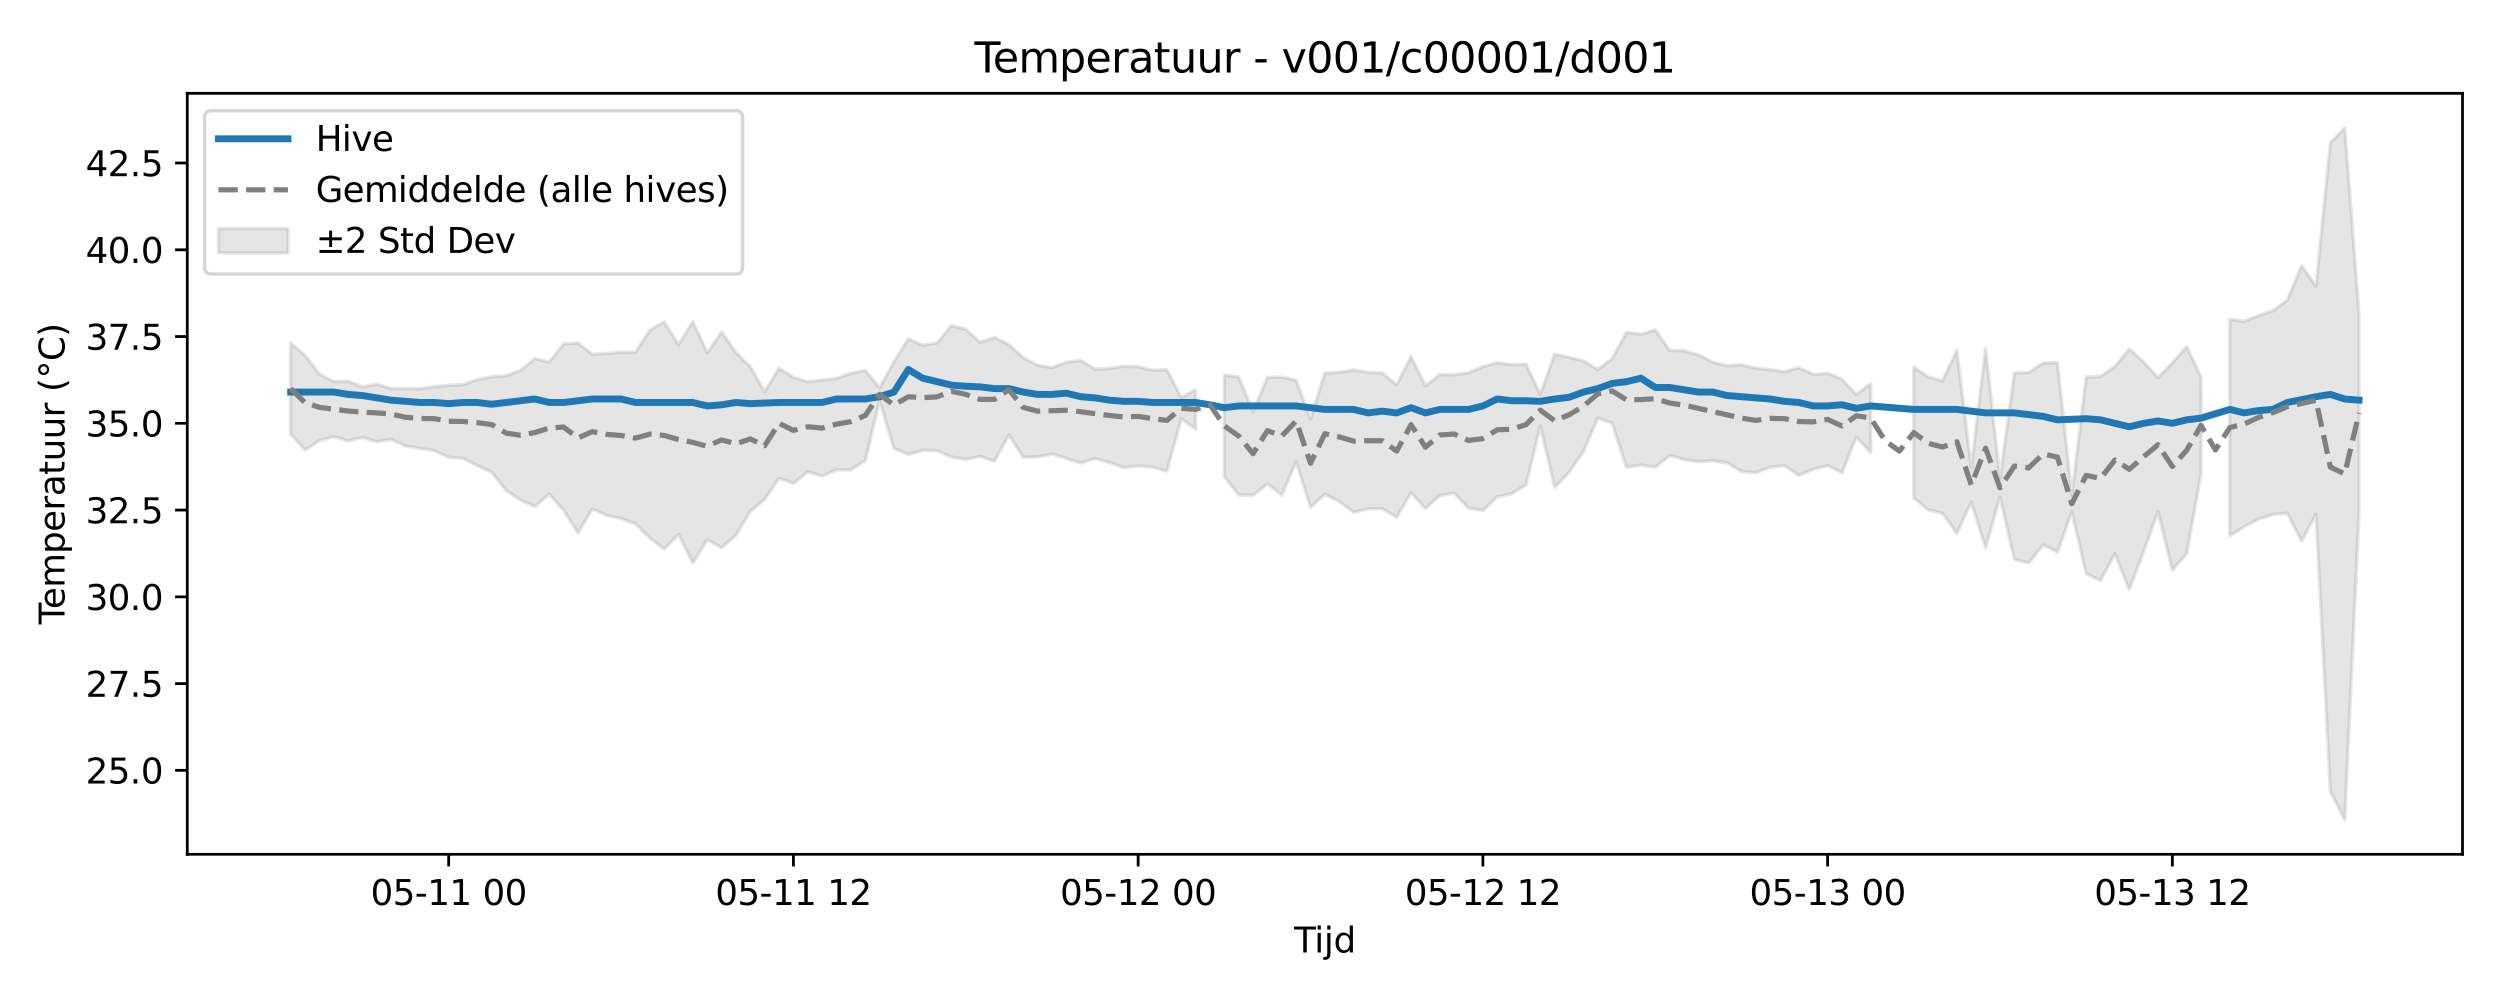 <?xml version="1.0" encoding="utf-8" standalone="no"?>
<!DOCTYPE svg PUBLIC "-//W3C//DTD SVG 1.1//EN"
  "http://www.w3.org/Graphics/SVG/1.1/DTD/svg11.dtd">
<svg xmlns:xlink="http://www.w3.org/1999/xlink" width="720pt" height="288pt" viewBox="0 0 720 288" xmlns="http://www.w3.org/2000/svg" version="1.1">
 <defs>
  <style type="text/css">*{stroke-linejoin: round; stroke-linecap: butt}</style>
 </defs>
 <g id="figure_1">
  <g id="patch_1">
   <path d="M 0 288 
L 720 288 
L 720 0 
L 0 0 
z
" style="fill: #ffffff"/>
  </g>
  <g id="axes_1">
   <g id="patch_2">
    <path d="M 53.93 246.04 
L 709.2 246.04 
L 709.2 26.88 
L 53.93 26.88 
z
" style="fill: #ffffff"/>
   </g>
   <g id="FillBetweenPolyCollection_1">
    <path d="M 83.715 98.809 
L 83.715 125.025 
L 87.852 129.632 
L 91.989 126.906 
L 96.125 125.765 
L 100.262 126.986 
L 104.399 125.991 
L 108.536 127.196 
L 112.673 126.561 
L 116.809 128.48 
L 120.946 129.116 
L 125.083 129.764 
L 129.22 131.682 
L 133.357 132.005 
L 137.493 134.103 
L 141.63 136.056 
L 145.767 141.268 
L 149.904 144.06 
L 154.041 145.858 
L 158.178 142.286 
L 162.314 146.929 
L 166.451 153.478 
L 170.588 146.587 
L 174.725 148.439 
L 178.862 149.377 
L 182.998 150.85 
L 187.135 154.958 
L 191.272 158.115 
L 195.409 153.867 
L 199.546 162.162 
L 203.682 155.469 
L 207.819 157.744 
L 211.956 154.112 
L 216.093 147.216 
L 220.23 143.86 
L 224.366 137.778 
L 228.503 139.25 
L 232.64 135.866 
L 236.777 137.12 
L 240.914 135.359 
L 245.05 135.309 
L 249.187 132.634 
L 253.324 115.467 
L 257.461 129.135 
L 261.598 130.901 
L 265.734 129.663 
L 269.871 129.804 
L 274.008 131.604 
L 278.145 132.347 
L 282.282 131.451 
L 286.418 132.832 
L 290.555 125.256 
L 294.692 131.657 
L 298.829 131.623 
L 302.966 130.777 
L 307.103 131.985 
L 311.239 133.41 
L 315.376 132.019 
L 319.513 133.247 
L 323.65 134.663 
L 327.787 134.235 
L 331.923 134.524 
L 336.06 135.693 
L 340.197 120.634 
L 344.334 123.568 
L 344.334 112.26 
L 344.334 112.26 
L 340.197 114.527 
L 336.06 106.465 
L 331.923 106.634 
L 327.787 105.591 
L 323.65 105.496 
L 319.513 106.079 
L 315.376 106.307 
L 311.239 103.75 
L 307.103 104.342 
L 302.966 105.884 
L 298.829 105.204 
L 294.692 103.005 
L 290.555 99.244 
L 286.418 97.166 
L 282.282 98.63 
L 278.145 94.819 
L 274.008 93.785 
L 269.871 98.777 
L 265.734 99.418 
L 261.598 97.597 
L 257.461 104.194 
L 253.324 111.698 
L 249.187 106.692 
L 245.05 107.515 
L 240.914 108.965 
L 236.777 109.452 
L 232.64 109.956 
L 228.503 108.655 
L 224.366 106.045 
L 220.23 112.846 
L 216.093 105.603 
L 211.956 101.539 
L 207.819 95.631 
L 203.682 101.598 
L 199.546 92.656 
L 195.409 99.285 
L 191.272 92.705 
L 187.135 95.113 
L 182.998 101.502 
L 178.862 101.443 
L 174.725 101.781 
L 170.588 102.034 
L 166.451 98.785 
L 162.314 99.06 
L 158.178 104.269 
L 154.041 103.296 
L 149.904 106.677 
L 145.767 108.219 
L 141.63 108.5 
L 137.493 109.321 
L 133.357 110.753 
L 129.22 110.942 
L 125.083 111.394 
L 120.946 111.909 
L 116.809 111.878 
L 112.673 111.932 
L 108.536 110.631 
L 104.399 111.435 
L 100.262 109.775 
L 96.125 109.929 
L 91.989 107.723 
L 87.852 102.331 
L 83.715 98.809 
z
" clip-path="url(#p7435acb83b)" style="fill: #808080; fill-opacity: 0.2; stroke: #808080; stroke-opacity: 0.2"/>
    <path d="M 352.607 108.051 
L 352.607 137.271 
L 356.744 142.578 
L 360.881 142.672 
L 365.018 139.355 
L 369.155 142.578 
L 373.291 132.958 
L 377.428 146.127 
L 381.565 142.337 
L 385.702 144.439 
L 389.839 147.524 
L 393.975 146.563 
L 398.112 146.492 
L 402.249 148.977 
L 406.386 141.882 
L 410.523 146.456 
L 414.659 142.7 
L 418.796 142.037 
L 422.933 146.338 
L 427.07 147.004 
L 431.207 143.104 
L 435.343 142.218 
L 439.48 139.701 
L 443.617 122.672 
L 447.754 140.388 
L 451.891 136 
L 456.027 130.059 
L 460.164 120.413 
L 464.301 121.87 
L 468.438 134.64 
L 472.575 133.909 
L 476.712 134.597 
L 480.848 131.225 
L 484.985 132.333 
L 489.122 132.978 
L 493.259 132.719 
L 497.396 133.29 
L 501.532 135.777 
L 505.669 136.122 
L 509.806 134.561 
L 513.943 134.115 
L 518.08 136.939 
L 522.216 135.177 
L 526.353 134.068 
L 530.49 136.154 
L 534.627 125.871 
L 538.764 130.307 
L 538.764 110.518 
L 538.764 110.518 
L 534.627 113.621 
L 530.49 109.224 
L 526.353 107.507 
L 522.216 107.814 
L 518.08 105.885 
L 513.943 107.043 
L 509.806 106.43 
L 505.669 106.036 
L 501.532 105.048 
L 497.396 105.37 
L 493.259 104.274 
L 489.122 102.183 
L 484.985 100.996 
L 480.848 100.938 
L 476.712 95.012 
L 472.575 96.255 
L 468.438 95.69 
L 464.301 103.296 
L 460.164 106.42 
L 456.027 103.936 
L 451.891 102.909 
L 447.754 101.992 
L 443.617 113.6 
L 439.48 104.872 
L 435.343 105.021 
L 431.207 104.467 
L 427.07 105.593 
L 422.933 107.369 
L 418.796 107.95 
L 414.659 107.87 
L 410.523 111.138 
L 406.386 102.719 
L 402.249 110.839 
L 398.112 107.41 
L 393.975 107.255 
L 389.839 106.545 
L 385.702 107.214 
L 381.565 107.483 
L 377.428 120.684 
L 373.291 109.532 
L 369.155 108.575 
L 365.018 108.716 
L 360.881 118.643 
L 356.744 108.575 
L 352.607 108.051 
z
" clip-path="url(#p7435acb83b)" style="fill: #808080; fill-opacity: 0.2; stroke: #808080; stroke-opacity: 0.2"/>
    <path d="M 551.174 105.73 
L 551.174 143.424 
L 555.311 146.841 
L 559.448 147.82 
L 563.584 153.628 
L 567.721 144.6 
L 571.858 157.816 
L 575.995 143.077 
L 580.132 161.083 
L 584.268 162.153 
L 588.405 156.915 
L 592.542 158.938 
L 596.679 147.423 
L 600.816 165.229 
L 604.952 167.152 
L 609.089 159.443 
L 613.226 169.786 
L 617.363 158.86 
L 621.5 147.393 
L 625.637 164.196 
L 629.773 159.459 
L 633.91 136.341 
L 633.91 108.704 
L 633.91 108.704 
L 629.773 99.857 
L 625.637 104.504 
L 621.5 108.758 
L 617.363 104.204 
L 613.226 100.524 
L 609.089 105.536 
L 604.952 108.434 
L 600.816 108.579 
L 596.679 142.711 
L 592.542 104.376 
L 588.405 104.567 
L 584.268 107.324 
L 580.132 107.395 
L 575.995 137.894 
L 571.858 100.334 
L 567.721 134.706 
L 563.584 100.857 
L 559.448 109.664 
L 555.311 108.532 
L 551.174 105.73 
z
" clip-path="url(#p7435acb83b)" style="fill: #808080; fill-opacity: 0.2; stroke: #808080; stroke-opacity: 0.2"/>
    <path d="M 642.184 91.987 
L 642.184 154.302 
L 646.321 151.689 
L 650.457 149.524 
L 654.594 148.193 
L 658.731 147.804 
L 662.868 155.814 
L 667.005 148.137 
L 671.141 227.924 
L 675.278 236.078 
L 679.415 147.262 
L 679.415 90.565 
L 679.415 90.565 
L 675.278 36.842 
L 671.141 41.109 
L 667.005 82.427 
L 662.868 76.515 
L 658.731 86.425 
L 654.594 89.5 
L 650.457 90.901 
L 646.321 92.535 
L 642.184 91.987 
z
" clip-path="url(#p7435acb83b)" style="fill: #808080; fill-opacity: 0.2; stroke: #808080; stroke-opacity: 0.2"/>
   </g>
   <g id="matplotlib.axis_1">
    <g id="xtick_1">
     <g id="line2d_1">
      <defs>
       <path id="m769d0f70d3" d="M 0 0 
L 0 3.5 
" style="stroke: #000000; stroke-width: 0.8"/>
      </defs>
      <g>
       <use xlink:href="#m769d0f70d3" x="129.22" y="246.04" style="stroke: #000000; stroke-width: 0.8"/>
      </g>
     </g>
     <g id="text_1">
      <!-- 05-11 00 -->
      <g transform="translate(106.739 260.638) scale(0.1 -0.1)">
       <defs>
        <path id="DejaVuSans-30" d="M 2034 4250 
Q 1547 4250 1301 3770 
Q 1056 3291 1056 2328 
Q 1056 1369 1301 889 
Q 1547 409 2034 409 
Q 2525 409 2770 889 
Q 3016 1369 3016 2328 
Q 3016 3291 2770 3770 
Q 2525 4250 2034 4250 
z
M 2034 4750 
Q 2819 4750 3233 4129 
Q 3647 3509 3647 2328 
Q 3647 1150 3233 529 
Q 2819 -91 2034 -91 
Q 1250 -91 836 529 
Q 422 1150 422 2328 
Q 422 3509 836 4129 
Q 1250 4750 2034 4750 
z
" transform="scale(0.016)"/>
        <path id="DejaVuSans-35" d="M 691 4666 
L 3169 4666 
L 3169 4134 
L 1269 4134 
L 1269 2991 
Q 1406 3038 1543 3061 
Q 1681 3084 1819 3084 
Q 2600 3084 3056 2656 
Q 3513 2228 3513 1497 
Q 3513 744 3044 326 
Q 2575 -91 1722 -91 
Q 1428 -91 1123 -41 
Q 819 9 494 109 
L 494 744 
Q 775 591 1075 516 
Q 1375 441 1709 441 
Q 2250 441 2565 725 
Q 2881 1009 2881 1497 
Q 2881 1984 2565 2268 
Q 2250 2553 1709 2553 
Q 1456 2553 1204 2497 
Q 953 2441 691 2322 
L 691 4666 
z
" transform="scale(0.016)"/>
        <path id="DejaVuSans-2d" d="M 313 2009 
L 1997 2009 
L 1997 1497 
L 313 1497 
L 313 2009 
z
" transform="scale(0.016)"/>
        <path id="DejaVuSans-31" d="M 794 531 
L 1825 531 
L 1825 4091 
L 703 3866 
L 703 4441 
L 1819 4666 
L 2450 4666 
L 2450 531 
L 3481 531 
L 3481 0 
L 794 0 
L 794 531 
z
" transform="scale(0.016)"/>
        <path id="DejaVuSans-20" transform="scale(0.016)"/>
       </defs>
       <use xlink:href="#DejaVuSans-30"/>
       <use xlink:href="#DejaVuSans-35" transform="translate(63.623 0)"/>
       <use xlink:href="#DejaVuSans-2d" transform="translate(127.246 0)"/>
       <use xlink:href="#DejaVuSans-31" transform="translate(163.33 0)"/>
       <use xlink:href="#DejaVuSans-31" transform="translate(226.953 0)"/>
       <use xlink:href="#DejaVuSans-20" transform="translate(290.576 0)"/>
       <use xlink:href="#DejaVuSans-30" transform="translate(322.363 0)"/>
       <use xlink:href="#DejaVuSans-30" transform="translate(385.986 0)"/>
      </g>
     </g>
    </g>
    <g id="xtick_2">
     <g id="line2d_2">
      <g>
       <use xlink:href="#m769d0f70d3" x="228.503" y="246.04" style="stroke: #000000; stroke-width: 0.8"/>
      </g>
     </g>
     <g id="text_2">
      <!-- 05-11 12 -->
      <g transform="translate(206.023 260.638) scale(0.1 -0.1)">
       <defs>
        <path id="DejaVuSans-32" d="M 1228 531 
L 3431 531 
L 3431 0 
L 469 0 
L 469 531 
Q 828 903 1448 1529 
Q 2069 2156 2228 2338 
Q 2531 2678 2651 2914 
Q 2772 3150 2772 3378 
Q 2772 3750 2511 3984 
Q 2250 4219 1831 4219 
Q 1534 4219 1204 4116 
Q 875 4013 500 3803 
L 500 4441 
Q 881 4594 1212 4672 
Q 1544 4750 1819 4750 
Q 2544 4750 2975 4387 
Q 3406 4025 3406 3419 
Q 3406 3131 3298 2873 
Q 3191 2616 2906 2266 
Q 2828 2175 2409 1742 
Q 1991 1309 1228 531 
z
" transform="scale(0.016)"/>
       </defs>
       <use xlink:href="#DejaVuSans-30"/>
       <use xlink:href="#DejaVuSans-35" transform="translate(63.623 0)"/>
       <use xlink:href="#DejaVuSans-2d" transform="translate(127.246 0)"/>
       <use xlink:href="#DejaVuSans-31" transform="translate(163.33 0)"/>
       <use xlink:href="#DejaVuSans-31" transform="translate(226.953 0)"/>
       <use xlink:href="#DejaVuSans-20" transform="translate(290.576 0)"/>
       <use xlink:href="#DejaVuSans-31" transform="translate(322.363 0)"/>
       <use xlink:href="#DejaVuSans-32" transform="translate(385.986 0)"/>
      </g>
     </g>
    </g>
    <g id="xtick_3">
     <g id="line2d_3">
      <g>
       <use xlink:href="#m769d0f70d3" x="327.787" y="246.04" style="stroke: #000000; stroke-width: 0.8"/>
      </g>
     </g>
     <g id="text_3">
      <!-- 05-12 00 -->
      <g transform="translate(305.306 260.638) scale(0.1 -0.1)">
       <use xlink:href="#DejaVuSans-30"/>
       <use xlink:href="#DejaVuSans-35" transform="translate(63.623 0)"/>
       <use xlink:href="#DejaVuSans-2d" transform="translate(127.246 0)"/>
       <use xlink:href="#DejaVuSans-31" transform="translate(163.33 0)"/>
       <use xlink:href="#DejaVuSans-32" transform="translate(226.953 0)"/>
       <use xlink:href="#DejaVuSans-20" transform="translate(290.576 0)"/>
       <use xlink:href="#DejaVuSans-30" transform="translate(322.363 0)"/>
       <use xlink:href="#DejaVuSans-30" transform="translate(385.986 0)"/>
      </g>
     </g>
    </g>
    <g id="xtick_4">
     <g id="line2d_4">
      <g>
       <use xlink:href="#m769d0f70d3" x="427.07" y="246.04" style="stroke: #000000; stroke-width: 0.8"/>
      </g>
     </g>
     <g id="text_4">
      <!-- 05-12 12 -->
      <g transform="translate(404.589 260.638) scale(0.1 -0.1)">
       <use xlink:href="#DejaVuSans-30"/>
       <use xlink:href="#DejaVuSans-35" transform="translate(63.623 0)"/>
       <use xlink:href="#DejaVuSans-2d" transform="translate(127.246 0)"/>
       <use xlink:href="#DejaVuSans-31" transform="translate(163.33 0)"/>
       <use xlink:href="#DejaVuSans-32" transform="translate(226.953 0)"/>
       <use xlink:href="#DejaVuSans-20" transform="translate(290.576 0)"/>
       <use xlink:href="#DejaVuSans-31" transform="translate(322.363 0)"/>
       <use xlink:href="#DejaVuSans-32" transform="translate(385.986 0)"/>
      </g>
     </g>
    </g>
    <g id="xtick_5">
     <g id="line2d_5">
      <g>
       <use xlink:href="#m769d0f70d3" x="526.353" y="246.04" style="stroke: #000000; stroke-width: 0.8"/>
      </g>
     </g>
     <g id="text_5">
      <!-- 05-13 00 -->
      <g transform="translate(503.873 260.638) scale(0.1 -0.1)">
       <defs>
        <path id="DejaVuSans-33" d="M 2597 2516 
Q 3050 2419 3304 2112 
Q 3559 1806 3559 1356 
Q 3559 666 3084 287 
Q 2609 -91 1734 -91 
Q 1441 -91 1130 -33 
Q 819 25 488 141 
L 488 750 
Q 750 597 1062 519 
Q 1375 441 1716 441 
Q 2309 441 2620 675 
Q 2931 909 2931 1356 
Q 2931 1769 2642 2001 
Q 2353 2234 1838 2234 
L 1294 2234 
L 1294 2753 
L 1863 2753 
Q 2328 2753 2575 2939 
Q 2822 3125 2822 3475 
Q 2822 3834 2567 4026 
Q 2313 4219 1838 4219 
Q 1578 4219 1281 4162 
Q 984 4106 628 3988 
L 628 4550 
Q 988 4650 1302 4700 
Q 1616 4750 1894 4750 
Q 2613 4750 3031 4423 
Q 3450 4097 3450 3541 
Q 3450 3153 3228 2886 
Q 3006 2619 2597 2516 
z
" transform="scale(0.016)"/>
       </defs>
       <use xlink:href="#DejaVuSans-30"/>
       <use xlink:href="#DejaVuSans-35" transform="translate(63.623 0)"/>
       <use xlink:href="#DejaVuSans-2d" transform="translate(127.246 0)"/>
       <use xlink:href="#DejaVuSans-31" transform="translate(163.33 0)"/>
       <use xlink:href="#DejaVuSans-33" transform="translate(226.953 0)"/>
       <use xlink:href="#DejaVuSans-20" transform="translate(290.576 0)"/>
       <use xlink:href="#DejaVuSans-30" transform="translate(322.363 0)"/>
       <use xlink:href="#DejaVuSans-30" transform="translate(385.986 0)"/>
      </g>
     </g>
    </g>
    <g id="xtick_6">
     <g id="line2d_6">
      <g>
       <use xlink:href="#m769d0f70d3" x="625.637" y="246.04" style="stroke: #000000; stroke-width: 0.8"/>
      </g>
     </g>
     <g id="text_6">
      <!-- 05-13 12 -->
      <g transform="translate(603.156 260.638) scale(0.1 -0.1)">
       <use xlink:href="#DejaVuSans-30"/>
       <use xlink:href="#DejaVuSans-35" transform="translate(63.623 0)"/>
       <use xlink:href="#DejaVuSans-2d" transform="translate(127.246 0)"/>
       <use xlink:href="#DejaVuSans-31" transform="translate(163.33 0)"/>
       <use xlink:href="#DejaVuSans-33" transform="translate(226.953 0)"/>
       <use xlink:href="#DejaVuSans-20" transform="translate(290.576 0)"/>
       <use xlink:href="#DejaVuSans-31" transform="translate(322.363 0)"/>
       <use xlink:href="#DejaVuSans-32" transform="translate(385.986 0)"/>
      </g>
     </g>
    </g>
    <g id="text_7">
     <!-- Tijd -->
     <g transform="translate(372.715 274.317) scale(0.1 -0.1)">
      <defs>
       <path id="DejaVuSans-54" d="M -19 4666 
L 3928 4666 
L 3928 4134 
L 2272 4134 
L 2272 0 
L 1638 0 
L 1638 4134 
L -19 4134 
L -19 4666 
z
" transform="scale(0.016)"/>
       <path id="DejaVuSans-69" d="M 603 3500 
L 1178 3500 
L 1178 0 
L 603 0 
L 603 3500 
z
M 603 4863 
L 1178 4863 
L 1178 4134 
L 603 4134 
L 603 4863 
z
" transform="scale(0.016)"/>
       <path id="DejaVuSans-6a" d="M 603 3500 
L 1178 3500 
L 1178 -63 
Q 1178 -731 923 -1031 
Q 669 -1331 103 -1331 
L -116 -1331 
L -116 -844 
L 38 -844 
Q 366 -844 484 -692 
Q 603 -541 603 -63 
L 603 3500 
z
M 603 4863 
L 1178 4863 
L 1178 4134 
L 603 4134 
L 603 4863 
z
" transform="scale(0.016)"/>
       <path id="DejaVuSans-64" d="M 2906 2969 
L 2906 4863 
L 3481 4863 
L 3481 0 
L 2906 0 
L 2906 525 
Q 2725 213 2448 61 
Q 2172 -91 1784 -91 
Q 1150 -91 751 415 
Q 353 922 353 1747 
Q 353 2572 751 3078 
Q 1150 3584 1784 3584 
Q 2172 3584 2448 3432 
Q 2725 3281 2906 2969 
z
M 947 1747 
Q 947 1113 1208 752 
Q 1469 391 1925 391 
Q 2381 391 2643 752 
Q 2906 1113 2906 1747 
Q 2906 2381 2643 2742 
Q 2381 3103 1925 3103 
Q 1469 3103 1208 2742 
Q 947 2381 947 1747 
z
" transform="scale(0.016)"/>
      </defs>
      <use xlink:href="#DejaVuSans-54"/>
      <use xlink:href="#DejaVuSans-69" transform="translate(57.959 0)"/>
      <use xlink:href="#DejaVuSans-6a" transform="translate(85.742 0)"/>
      <use xlink:href="#DejaVuSans-64" transform="translate(113.525 0)"/>
     </g>
    </g>
   </g>
   <g id="matplotlib.axis_2">
    <g id="ytick_1">
     <g id="line2d_7">
      <defs>
       <path id="m026c18326e" d="M 0 0 
L -3.5 0 
" style="stroke: #000000; stroke-width: 0.8"/>
      </defs>
      <g>
       <use xlink:href="#m026c18326e" x="53.93" y="221.861" style="stroke: #000000; stroke-width: 0.8"/>
      </g>
     </g>
     <g id="text_8">
      <!-- 25.0 -->
      <g transform="translate(24.664 225.661) scale(0.1 -0.1)">
       <defs>
        <path id="DejaVuSans-2e" d="M 684 794 
L 1344 794 
L 1344 0 
L 684 0 
L 684 794 
z
" transform="scale(0.016)"/>
       </defs>
       <use xlink:href="#DejaVuSans-32"/>
       <use xlink:href="#DejaVuSans-35" transform="translate(63.623 0)"/>
       <use xlink:href="#DejaVuSans-2e" transform="translate(127.246 0)"/>
       <use xlink:href="#DejaVuSans-30" transform="translate(159.033 0)"/>
      </g>
     </g>
    </g>
    <g id="ytick_2">
     <g id="line2d_8">
      <g>
       <use xlink:href="#m026c18326e" x="53.93" y="196.874" style="stroke: #000000; stroke-width: 0.8"/>
      </g>
     </g>
     <g id="text_9">
      <!-- 27.5 -->
      <g transform="translate(24.664 200.673) scale(0.1 -0.1)">
       <defs>
        <path id="DejaVuSans-37" d="M 525 4666 
L 3525 4666 
L 3525 4397 
L 1831 0 
L 1172 0 
L 2766 4134 
L 525 4134 
L 525 4666 
z
" transform="scale(0.016)"/>
       </defs>
       <use xlink:href="#DejaVuSans-32"/>
       <use xlink:href="#DejaVuSans-37" transform="translate(63.623 0)"/>
       <use xlink:href="#DejaVuSans-2e" transform="translate(127.246 0)"/>
       <use xlink:href="#DejaVuSans-35" transform="translate(159.033 0)"/>
      </g>
     </g>
    </g>
    <g id="ytick_3">
     <g id="line2d_9">
      <g>
       <use xlink:href="#m026c18326e" x="53.93" y="171.887" style="stroke: #000000; stroke-width: 0.8"/>
      </g>
     </g>
     <g id="text_10">
      <!-- 30.0 -->
      <g transform="translate(24.664 175.686) scale(0.1 -0.1)">
       <use xlink:href="#DejaVuSans-33"/>
       <use xlink:href="#DejaVuSans-30" transform="translate(63.623 0)"/>
       <use xlink:href="#DejaVuSans-2e" transform="translate(127.246 0)"/>
       <use xlink:href="#DejaVuSans-30" transform="translate(159.033 0)"/>
      </g>
     </g>
    </g>
    <g id="ytick_4">
     <g id="line2d_10">
      <g>
       <use xlink:href="#m026c18326e" x="53.93" y="146.899" style="stroke: #000000; stroke-width: 0.8"/>
      </g>
     </g>
     <g id="text_11">
      <!-- 32.5 -->
      <g transform="translate(24.664 150.698) scale(0.1 -0.1)">
       <use xlink:href="#DejaVuSans-33"/>
       <use xlink:href="#DejaVuSans-32" transform="translate(63.623 0)"/>
       <use xlink:href="#DejaVuSans-2e" transform="translate(127.246 0)"/>
       <use xlink:href="#DejaVuSans-35" transform="translate(159.033 0)"/>
      </g>
     </g>
    </g>
    <g id="ytick_5">
     <g id="line2d_11">
      <g>
       <use xlink:href="#m026c18326e" x="53.93" y="121.912" style="stroke: #000000; stroke-width: 0.8"/>
      </g>
     </g>
     <g id="text_12">
      <!-- 35.0 -->
      <g transform="translate(24.664 125.711) scale(0.1 -0.1)">
       <use xlink:href="#DejaVuSans-33"/>
       <use xlink:href="#DejaVuSans-35" transform="translate(63.623 0)"/>
       <use xlink:href="#DejaVuSans-2e" transform="translate(127.246 0)"/>
       <use xlink:href="#DejaVuSans-30" transform="translate(159.033 0)"/>
      </g>
     </g>
    </g>
    <g id="ytick_6">
     <g id="line2d_12">
      <g>
       <use xlink:href="#m026c18326e" x="53.93" y="96.924" style="stroke: #000000; stroke-width: 0.8"/>
      </g>
     </g>
     <g id="text_13">
      <!-- 37.5 -->
      <g transform="translate(24.664 100.724) scale(0.1 -0.1)">
       <use xlink:href="#DejaVuSans-33"/>
       <use xlink:href="#DejaVuSans-37" transform="translate(63.623 0)"/>
       <use xlink:href="#DejaVuSans-2e" transform="translate(127.246 0)"/>
       <use xlink:href="#DejaVuSans-35" transform="translate(159.033 0)"/>
      </g>
     </g>
    </g>
    <g id="ytick_7">
     <g id="line2d_13">
      <g>
       <use xlink:href="#m026c18326e" x="53.93" y="71.937" style="stroke: #000000; stroke-width: 0.8"/>
      </g>
     </g>
     <g id="text_14">
      <!-- 40.0 -->
      <g transform="translate(24.664 75.736) scale(0.1 -0.1)">
       <defs>
        <path id="DejaVuSans-34" d="M 2419 4116 
L 825 1625 
L 2419 1625 
L 2419 4116 
z
M 2253 4666 
L 3047 4666 
L 3047 1625 
L 3713 1625 
L 3713 1100 
L 3047 1100 
L 3047 0 
L 2419 0 
L 2419 1100 
L 313 1100 
L 313 1709 
L 2253 4666 
z
" transform="scale(0.016)"/>
       </defs>
       <use xlink:href="#DejaVuSans-34"/>
       <use xlink:href="#DejaVuSans-30" transform="translate(63.623 0)"/>
       <use xlink:href="#DejaVuSans-2e" transform="translate(127.246 0)"/>
       <use xlink:href="#DejaVuSans-30" transform="translate(159.033 0)"/>
      </g>
     </g>
    </g>
    <g id="ytick_8">
     <g id="line2d_14">
      <g>
       <use xlink:href="#m026c18326e" x="53.93" y="46.95" style="stroke: #000000; stroke-width: 0.8"/>
      </g>
     </g>
     <g id="text_15">
      <!-- 42.5 -->
      <g transform="translate(24.664 50.749) scale(0.1 -0.1)">
       <use xlink:href="#DejaVuSans-34"/>
       <use xlink:href="#DejaVuSans-32" transform="translate(63.623 0)"/>
       <use xlink:href="#DejaVuSans-2e" transform="translate(127.246 0)"/>
       <use xlink:href="#DejaVuSans-35" transform="translate(159.033 0)"/>
      </g>
     </g>
    </g>
    <g id="text_16">
     <!-- Temperatuur (°C) -->
     <g transform="translate(18.585 179.816) rotate(-90) scale(0.1 -0.1)">
      <defs>
       <path id="DejaVuSans-65" d="M 3597 1894 
L 3597 1613 
L 953 1613 
Q 991 1019 1311 708 
Q 1631 397 2203 397 
Q 2534 397 2845 478 
Q 3156 559 3463 722 
L 3463 178 
Q 3153 47 2828 -22 
Q 2503 -91 2169 -91 
Q 1331 -91 842 396 
Q 353 884 353 1716 
Q 353 2575 817 3079 
Q 1281 3584 2069 3584 
Q 2775 3584 3186 3129 
Q 3597 2675 3597 1894 
z
M 3022 2063 
Q 3016 2534 2758 2815 
Q 2500 3097 2075 3097 
Q 1594 3097 1305 2825 
Q 1016 2553 972 2059 
L 3022 2063 
z
" transform="scale(0.016)"/>
       <path id="DejaVuSans-6d" d="M 3328 2828 
Q 3544 3216 3844 3400 
Q 4144 3584 4550 3584 
Q 5097 3584 5394 3201 
Q 5691 2819 5691 2113 
L 5691 0 
L 5113 0 
L 5113 2094 
Q 5113 2597 4934 2840 
Q 4756 3084 4391 3084 
Q 3944 3084 3684 2787 
Q 3425 2491 3425 1978 
L 3425 0 
L 2847 0 
L 2847 2094 
Q 2847 2600 2669 2842 
Q 2491 3084 2119 3084 
Q 1678 3084 1418 2786 
Q 1159 2488 1159 1978 
L 1159 0 
L 581 0 
L 581 3500 
L 1159 3500 
L 1159 2956 
Q 1356 3278 1631 3431 
Q 1906 3584 2284 3584 
Q 2666 3584 2933 3390 
Q 3200 3197 3328 2828 
z
" transform="scale(0.016)"/>
       <path id="DejaVuSans-70" d="M 1159 525 
L 1159 -1331 
L 581 -1331 
L 581 3500 
L 1159 3500 
L 1159 2969 
Q 1341 3281 1617 3432 
Q 1894 3584 2278 3584 
Q 2916 3584 3314 3078 
Q 3713 2572 3713 1747 
Q 3713 922 3314 415 
Q 2916 -91 2278 -91 
Q 1894 -91 1617 61 
Q 1341 213 1159 525 
z
M 3116 1747 
Q 3116 2381 2855 2742 
Q 2594 3103 2138 3103 
Q 1681 3103 1420 2742 
Q 1159 2381 1159 1747 
Q 1159 1113 1420 752 
Q 1681 391 2138 391 
Q 2594 391 2855 752 
Q 3116 1113 3116 1747 
z
" transform="scale(0.016)"/>
       <path id="DejaVuSans-72" d="M 2631 2963 
Q 2534 3019 2420 3045 
Q 2306 3072 2169 3072 
Q 1681 3072 1420 2755 
Q 1159 2438 1159 1844 
L 1159 0 
L 581 0 
L 581 3500 
L 1159 3500 
L 1159 2956 
Q 1341 3275 1631 3429 
Q 1922 3584 2338 3584 
Q 2397 3584 2469 3576 
Q 2541 3569 2628 3553 
L 2631 2963 
z
" transform="scale(0.016)"/>
       <path id="DejaVuSans-61" d="M 2194 1759 
Q 1497 1759 1228 1600 
Q 959 1441 959 1056 
Q 959 750 1161 570 
Q 1363 391 1709 391 
Q 2188 391 2477 730 
Q 2766 1069 2766 1631 
L 2766 1759 
L 2194 1759 
z
M 3341 1997 
L 3341 0 
L 2766 0 
L 2766 531 
Q 2569 213 2275 61 
Q 1981 -91 1556 -91 
Q 1019 -91 701 211 
Q 384 513 384 1019 
Q 384 1609 779 1909 
Q 1175 2209 1959 2209 
L 2766 2209 
L 2766 2266 
Q 2766 2663 2505 2880 
Q 2244 3097 1772 3097 
Q 1472 3097 1187 3025 
Q 903 2953 641 2809 
L 641 3341 
Q 956 3463 1253 3523 
Q 1550 3584 1831 3584 
Q 2591 3584 2966 3190 
Q 3341 2797 3341 1997 
z
" transform="scale(0.016)"/>
       <path id="DejaVuSans-74" d="M 1172 4494 
L 1172 3500 
L 2356 3500 
L 2356 3053 
L 1172 3053 
L 1172 1153 
Q 1172 725 1289 603 
Q 1406 481 1766 481 
L 2356 481 
L 2356 0 
L 1766 0 
Q 1100 0 847 248 
Q 594 497 594 1153 
L 594 3053 
L 172 3053 
L 172 3500 
L 594 3500 
L 594 4494 
L 1172 4494 
z
" transform="scale(0.016)"/>
       <path id="DejaVuSans-75" d="M 544 1381 
L 544 3500 
L 1119 3500 
L 1119 1403 
Q 1119 906 1312 657 
Q 1506 409 1894 409 
Q 2359 409 2629 706 
Q 2900 1003 2900 1516 
L 2900 3500 
L 3475 3500 
L 3475 0 
L 2900 0 
L 2900 538 
Q 2691 219 2414 64 
Q 2138 -91 1772 -91 
Q 1169 -91 856 284 
Q 544 659 544 1381 
z
M 1991 3584 
L 1991 3584 
z
" transform="scale(0.016)"/>
       <path id="DejaVuSans-28" d="M 1984 4856 
Q 1566 4138 1362 3434 
Q 1159 2731 1159 2009 
Q 1159 1288 1364 580 
Q 1569 -128 1984 -844 
L 1484 -844 
Q 1016 -109 783 600 
Q 550 1309 550 2009 
Q 550 2706 781 3412 
Q 1013 4119 1484 4856 
L 1984 4856 
z
" transform="scale(0.016)"/>
       <path id="DejaVuSans-b0" d="M 1600 4347 
Q 1350 4347 1178 4173 
Q 1006 4000 1006 3750 
Q 1006 3503 1178 3333 
Q 1350 3163 1600 3163 
Q 1850 3163 2022 3333 
Q 2194 3503 2194 3750 
Q 2194 3997 2020 4172 
Q 1847 4347 1600 4347 
z
M 1600 4750 
Q 1800 4750 1984 4673 
Q 2169 4597 2303 4453 
Q 2447 4313 2519 4134 
Q 2591 3956 2591 3750 
Q 2591 3338 2302 3052 
Q 2013 2766 1594 2766 
Q 1172 2766 890 3047 
Q 609 3328 609 3750 
Q 609 4169 896 4459 
Q 1184 4750 1600 4750 
z
" transform="scale(0.016)"/>
       <path id="DejaVuSans-43" d="M 4122 4306 
L 4122 3641 
Q 3803 3938 3442 4084 
Q 3081 4231 2675 4231 
Q 1875 4231 1450 3742 
Q 1025 3253 1025 2328 
Q 1025 1406 1450 917 
Q 1875 428 2675 428 
Q 3081 428 3442 575 
Q 3803 722 4122 1019 
L 4122 359 
Q 3791 134 3420 21 
Q 3050 -91 2638 -91 
Q 1578 -91 968 557 
Q 359 1206 359 2328 
Q 359 3453 968 4101 
Q 1578 4750 2638 4750 
Q 3056 4750 3426 4639 
Q 3797 4528 4122 4306 
z
" transform="scale(0.016)"/>
       <path id="DejaVuSans-29" d="M 513 4856 
L 1013 4856 
Q 1481 4119 1714 3412 
Q 1947 2706 1947 2009 
Q 1947 1309 1714 600 
Q 1481 -109 1013 -844 
L 513 -844 
Q 928 -128 1133 580 
Q 1338 1288 1338 2009 
Q 1338 2731 1133 3434 
Q 928 4138 513 4856 
z
" transform="scale(0.016)"/>
      </defs>
      <use xlink:href="#DejaVuSans-54"/>
      <use xlink:href="#DejaVuSans-65" transform="translate(44.084 0)"/>
      <use xlink:href="#DejaVuSans-6d" transform="translate(105.607 0)"/>
      <use xlink:href="#DejaVuSans-70" transform="translate(203.02 0)"/>
      <use xlink:href="#DejaVuSans-65" transform="translate(266.496 0)"/>
      <use xlink:href="#DejaVuSans-72" transform="translate(328.02 0)"/>
      <use xlink:href="#DejaVuSans-61" transform="translate(369.133 0)"/>
      <use xlink:href="#DejaVuSans-74" transform="translate(430.412 0)"/>
      <use xlink:href="#DejaVuSans-75" transform="translate(469.621 0)"/>
      <use xlink:href="#DejaVuSans-75" transform="translate(533 0)"/>
      <use xlink:href="#DejaVuSans-72" transform="translate(596.379 0)"/>
      <use xlink:href="#DejaVuSans-20" transform="translate(637.492 0)"/>
      <use xlink:href="#DejaVuSans-28" transform="translate(669.279 0)"/>
      <use xlink:href="#DejaVuSans-b0" transform="translate(708.293 0)"/>
      <use xlink:href="#DejaVuSans-43" transform="translate(758.293 0)"/>
      <use xlink:href="#DejaVuSans-29" transform="translate(828.117 0)"/>
     </g>
    </g>
   </g>
   <g id="line2d_15">
    <path d="M 83.715 112.916 
L 96.125 112.916 
L 100.262 113.583 
L 104.399 113.916 
L 112.673 115.248 
L 120.946 115.915 
L 125.083 115.915 
L 129.22 116.248 
L 133.357 115.915 
L 137.493 115.915 
L 141.63 116.415 
L 154.041 114.915 
L 158.178 115.915 
L 162.314 115.915 
L 170.588 114.915 
L 178.862 114.915 
L 182.998 115.915 
L 199.546 115.915 
L 203.682 116.914 
L 207.819 116.581 
L 211.956 115.915 
L 216.093 116.248 
L 224.366 115.915 
L 236.777 115.915 
L 240.914 114.915 
L 249.187 114.915 
L 253.324 114.249 
L 257.461 112.916 
L 261.598 106.42 
L 265.734 108.918 
L 274.008 110.917 
L 278.145 111.251 
L 282.282 111.417 
L 286.418 111.917 
L 290.555 111.917 
L 294.692 112.916 
L 298.829 113.583 
L 302.966 113.583 
L 307.103 113.249 
L 311.239 114.249 
L 315.376 114.582 
L 319.513 115.248 
L 323.65 115.582 
L 327.787 115.582 
L 331.923 115.915 
L 344.334 115.915 
L 348.471 116.581 
L 352.607 117.414 
L 356.744 116.914 
L 373.291 116.914 
L 381.565 117.914 
L 389.839 117.914 
L 393.975 118.913 
L 398.112 118.414 
L 402.249 118.913 
L 406.386 117.414 
L 410.523 118.913 
L 414.659 117.914 
L 422.933 117.914 
L 427.07 116.914 
L 431.207 114.915 
L 435.343 115.415 
L 439.48 115.415 
L 443.617 115.582 
L 447.754 114.915 
L 451.891 114.416 
L 456.027 112.916 
L 460.164 111.917 
L 464.301 110.418 
L 468.438 109.918 
L 472.575 108.918 
L 476.712 111.584 
L 480.848 111.584 
L 489.122 112.916 
L 493.259 112.916 
L 497.396 113.916 
L 509.806 114.915 
L 513.943 115.582 
L 518.08 115.915 
L 522.216 116.914 
L 526.353 116.914 
L 530.49 116.581 
L 534.627 117.581 
L 538.764 116.914 
L 551.174 117.914 
L 563.584 117.914 
L 571.858 118.913 
L 580.132 118.913 
L 588.405 119.913 
L 592.542 120.912 
L 600.816 120.579 
L 604.952 120.912 
L 613.226 122.911 
L 617.363 121.912 
L 621.5 121.245 
L 625.637 121.912 
L 629.773 120.912 
L 633.91 120.413 
L 642.184 117.914 
L 646.321 118.913 
L 650.457 118.247 
L 654.594 117.914 
L 658.731 115.915 
L 667.005 114.249 
L 671.141 113.583 
L 675.278 114.915 
L 679.415 115.248 
L 679.415 115.248 
" clip-path="url(#p7435acb83b)" style="fill: none; stroke: #1f77b4; stroke-width: 2; stroke-linecap: square"/>
   </g>
   <g id="line2d_16">
    <path d="M 83.715 111.917 
L 87.852 115.981 
L 91.989 117.314 
L 100.262 118.38 
L 104.399 118.713 
L 108.536 118.913 
L 112.673 119.246 
L 116.809 120.179 
L 120.946 120.512 
L 125.083 120.579 
L 129.22 121.312 
L 133.357 121.379 
L 137.493 121.712 
L 141.63 122.278 
L 145.767 124.744 
L 149.904 125.368 
L 154.041 124.577 
L 158.178 123.278 
L 162.314 122.995 
L 166.451 126.132 
L 170.588 124.311 
L 174.725 125.11 
L 178.862 125.41 
L 182.998 126.176 
L 187.135 125.035 
L 191.272 125.41 
L 195.409 126.576 
L 199.546 127.409 
L 203.682 128.533 
L 207.819 126.687 
L 211.956 127.825 
L 216.093 126.41 
L 220.23 128.353 
L 224.366 121.912 
L 228.503 123.952 
L 232.64 122.911 
L 236.777 123.286 
L 240.914 122.162 
L 245.05 121.412 
L 249.187 119.663 
L 253.324 113.583 
L 257.461 116.664 
L 261.598 114.249 
L 265.734 114.541 
L 269.871 114.291 
L 274.008 112.694 
L 278.145 113.583 
L 282.282 115.04 
L 286.418 114.999 
L 290.555 112.25 
L 294.692 117.331 
L 298.829 118.414 
L 307.103 118.164 
L 311.239 118.58 
L 319.513 119.663 
L 323.65 120.079 
L 327.787 119.913 
L 331.923 120.579 
L 336.06 121.079 
L 340.197 117.581 
L 344.334 117.914 
L 348.471 116.581 
L 352.607 122.661 
L 356.744 125.577 
L 360.881 130.657 
L 365.018 124.036 
L 369.155 125.577 
L 373.291 121.245 
L 377.428 133.406 
L 381.565 124.91 
L 385.702 125.826 
L 389.839 127.034 
L 393.975 126.909 
L 398.112 126.951 
L 402.249 129.908 
L 406.386 122.3 
L 410.523 128.797 
L 414.659 125.285 
L 418.796 124.994 
L 422.933 126.854 
L 427.07 126.298 
L 431.207 123.786 
L 435.343 123.619 
L 439.48 122.287 
L 443.617 118.136 
L 447.754 121.19 
L 451.891 119.455 
L 456.027 116.998 
L 460.164 113.416 
L 464.301 112.583 
L 468.438 115.165 
L 472.575 115.082 
L 476.712 114.804 
L 480.848 116.081 
L 484.985 116.664 
L 501.532 120.413 
L 505.669 121.079 
L 509.806 120.496 
L 513.943 120.579 
L 518.08 121.412 
L 522.216 121.495 
L 526.353 120.787 
L 530.49 122.689 
L 534.627 119.746 
L 538.764 120.413 
L 542.9 126.909 
L 547.037 129.908 
L 551.174 124.577 
L 555.311 127.687 
L 559.448 128.742 
L 563.584 127.242 
L 567.721 139.653 
L 571.858 129.075 
L 575.995 140.486 
L 580.132 134.239 
L 584.268 134.739 
L 588.405 130.741 
L 592.542 131.657 
L 596.679 145.067 
L 600.816 136.904 
L 604.952 137.793 
L 609.089 132.49 
L 613.226 135.155 
L 617.363 131.532 
L 621.5 128.075 
L 625.637 134.35 
L 629.773 129.658 
L 633.91 122.523 
L 638.047 129.575 
L 642.184 123.145 
L 646.321 122.112 
L 650.457 120.213 
L 654.594 118.847 
L 658.731 117.114 
L 667.005 115.282 
L 671.141 134.517 
L 675.278 136.46 
L 679.415 118.913 
L 679.415 118.913 
" clip-path="url(#p7435acb83b)" style="fill: none; stroke-dasharray: 5.55,2.4; stroke-dashoffset: 0; stroke: #808080; stroke-width: 1.5"/>
   </g>
   <g id="patch_3">
    <path d="M 53.93 246.04 
L 53.93 26.88 
" style="fill: none; stroke: #000000; stroke-width: 0.8; stroke-linejoin: miter; stroke-linecap: square"/>
   </g>
   <g id="patch_4">
    <path d="M 709.2 246.04 
L 709.2 26.88 
" style="fill: none; stroke: #000000; stroke-width: 0.8; stroke-linejoin: miter; stroke-linecap: square"/>
   </g>
   <g id="patch_5">
    <path d="M 53.93 246.04 
L 709.2 246.04 
" style="fill: none; stroke: #000000; stroke-width: 0.8; stroke-linejoin: miter; stroke-linecap: square"/>
   </g>
   <g id="patch_6">
    <path d="M 53.93 26.88 
L 709.2 26.88 
" style="fill: none; stroke: #000000; stroke-width: 0.8; stroke-linejoin: miter; stroke-linecap: square"/>
   </g>
   <g id="text_17">
    <!-- Temperatuur - v001/c00001/d001 -->
    <g transform="translate(280.643 20.88) scale(0.12 -0.12)">
     <defs>
      <path id="DejaVuSans-76" d="M 191 3500 
L 800 3500 
L 1894 563 
L 2988 3500 
L 3597 3500 
L 2284 0 
L 1503 0 
L 191 3500 
z
" transform="scale(0.016)"/>
      <path id="DejaVuSans-2f" d="M 1625 4666 
L 2156 4666 
L 531 -594 
L 0 -594 
L 1625 4666 
z
" transform="scale(0.016)"/>
      <path id="DejaVuSans-63" d="M 3122 3366 
L 3122 2828 
Q 2878 2963 2633 3030 
Q 2388 3097 2138 3097 
Q 1578 3097 1268 2742 
Q 959 2388 959 1747 
Q 959 1106 1268 751 
Q 1578 397 2138 397 
Q 2388 397 2633 464 
Q 2878 531 3122 666 
L 3122 134 
Q 2881 22 2623 -34 
Q 2366 -91 2075 -91 
Q 1284 -91 818 406 
Q 353 903 353 1747 
Q 353 2603 823 3093 
Q 1294 3584 2113 3584 
Q 2378 3584 2631 3529 
Q 2884 3475 3122 3366 
z
" transform="scale(0.016)"/>
     </defs>
     <use xlink:href="#DejaVuSans-54"/>
     <use xlink:href="#DejaVuSans-65" transform="translate(44.084 0)"/>
     <use xlink:href="#DejaVuSans-6d" transform="translate(105.607 0)"/>
     <use xlink:href="#DejaVuSans-70" transform="translate(203.02 0)"/>
     <use xlink:href="#DejaVuSans-65" transform="translate(266.496 0)"/>
     <use xlink:href="#DejaVuSans-72" transform="translate(328.02 0)"/>
     <use xlink:href="#DejaVuSans-61" transform="translate(369.133 0)"/>
     <use xlink:href="#DejaVuSans-74" transform="translate(430.412 0)"/>
     <use xlink:href="#DejaVuSans-75" transform="translate(469.621 0)"/>
     <use xlink:href="#DejaVuSans-75" transform="translate(533 0)"/>
     <use xlink:href="#DejaVuSans-72" transform="translate(596.379 0)"/>
     <use xlink:href="#DejaVuSans-20" transform="translate(637.492 0)"/>
     <use xlink:href="#DejaVuSans-2d" transform="translate(669.279 0)"/>
     <use xlink:href="#DejaVuSans-20" transform="translate(705.363 0)"/>
     <use xlink:href="#DejaVuSans-76" transform="translate(737.15 0)"/>
     <use xlink:href="#DejaVuSans-30" transform="translate(796.33 0)"/>
     <use xlink:href="#DejaVuSans-30" transform="translate(859.953 0)"/>
     <use xlink:href="#DejaVuSans-31" transform="translate(923.576 0)"/>
     <use xlink:href="#DejaVuSans-2f" transform="translate(987.199 0)"/>
     <use xlink:href="#DejaVuSans-63" transform="translate(1020.891 0)"/>
     <use xlink:href="#DejaVuSans-30" transform="translate(1075.871 0)"/>
     <use xlink:href="#DejaVuSans-30" transform="translate(1139.494 0)"/>
     <use xlink:href="#DejaVuSans-30" transform="translate(1203.117 0)"/>
     <use xlink:href="#DejaVuSans-30" transform="translate(1266.74 0)"/>
     <use xlink:href="#DejaVuSans-31" transform="translate(1330.363 0)"/>
     <use xlink:href="#DejaVuSans-2f" transform="translate(1393.986 0)"/>
     <use xlink:href="#DejaVuSans-64" transform="translate(1427.678 0)"/>
     <use xlink:href="#DejaVuSans-30" transform="translate(1491.154 0)"/>
     <use xlink:href="#DejaVuSans-30" transform="translate(1554.777 0)"/>
     <use xlink:href="#DejaVuSans-31" transform="translate(1618.4 0)"/>
    </g>
   </g>
   <g id="legend_1">
    <g id="patch_7">
     <path d="M 60.93 78.914 
L 211.874 78.914 
Q 213.874 78.914 213.874 76.914 
L 213.874 33.88 
Q 213.874 31.88 211.874 31.88 
L 60.93 31.88 
Q 58.93 31.88 58.93 33.88 
L 58.93 76.914 
Q 58.93 78.914 60.93 78.914 
z
" style="fill: #ffffff; opacity: 0.8; stroke: #cccccc; stroke-linejoin: miter"/>
    </g>
    <g id="line2d_17">
     <path d="M 62.93 39.978 
L 72.93 39.978 
L 82.93 39.978 
" style="fill: none; stroke: #1f77b4; stroke-width: 2; stroke-linecap: square"/>
    </g>
    <g id="text_18">
     <!-- Hive -->
     <g transform="translate(90.93 43.478) scale(0.1 -0.1)">
      <defs>
       <path id="DejaVuSans-48" d="M 628 4666 
L 1259 4666 
L 1259 2753 
L 3553 2753 
L 3553 4666 
L 4184 4666 
L 4184 0 
L 3553 0 
L 3553 2222 
L 1259 2222 
L 1259 0 
L 628 0 
L 628 4666 
z
" transform="scale(0.016)"/>
      </defs>
      <use xlink:href="#DejaVuSans-48"/>
      <use xlink:href="#DejaVuSans-69" transform="translate(75.195 0)"/>
      <use xlink:href="#DejaVuSans-76" transform="translate(102.979 0)"/>
      <use xlink:href="#DejaVuSans-65" transform="translate(162.158 0)"/>
     </g>
    </g>
    <g id="line2d_18">
     <path d="M 62.93 54.657 
L 72.93 54.657 
L 82.93 54.657 
" style="fill: none; stroke-dasharray: 5.55,2.4; stroke-dashoffset: 0; stroke: #808080; stroke-width: 1.5"/>
    </g>
    <g id="text_19">
     <!-- Gemiddelde (alle hives) -->
     <g transform="translate(90.93 58.157) scale(0.1 -0.1)">
      <defs>
       <path id="DejaVuSans-47" d="M 3809 666 
L 3809 1919 
L 2778 1919 
L 2778 2438 
L 4434 2438 
L 4434 434 
Q 4069 175 3628 42 
Q 3188 -91 2688 -91 
Q 1594 -91 976 548 
Q 359 1188 359 2328 
Q 359 3472 976 4111 
Q 1594 4750 2688 4750 
Q 3144 4750 3555 4637 
Q 3966 4525 4313 4306 
L 4313 3634 
Q 3963 3931 3569 4081 
Q 3175 4231 2741 4231 
Q 1884 4231 1454 3753 
Q 1025 3275 1025 2328 
Q 1025 1384 1454 906 
Q 1884 428 2741 428 
Q 3075 428 3337 486 
Q 3600 544 3809 666 
z
" transform="scale(0.016)"/>
       <path id="DejaVuSans-6c" d="M 603 4863 
L 1178 4863 
L 1178 0 
L 603 0 
L 603 4863 
z
" transform="scale(0.016)"/>
       <path id="DejaVuSans-68" d="M 3513 2113 
L 3513 0 
L 2938 0 
L 2938 2094 
Q 2938 2591 2744 2837 
Q 2550 3084 2163 3084 
Q 1697 3084 1428 2787 
Q 1159 2491 1159 1978 
L 1159 0 
L 581 0 
L 581 4863 
L 1159 4863 
L 1159 2956 
Q 1366 3272 1645 3428 
Q 1925 3584 2291 3584 
Q 2894 3584 3203 3211 
Q 3513 2838 3513 2113 
z
" transform="scale(0.016)"/>
       <path id="DejaVuSans-73" d="M 2834 3397 
L 2834 2853 
Q 2591 2978 2328 3040 
Q 2066 3103 1784 3103 
Q 1356 3103 1142 2972 
Q 928 2841 928 2578 
Q 928 2378 1081 2264 
Q 1234 2150 1697 2047 
L 1894 2003 
Q 2506 1872 2764 1633 
Q 3022 1394 3022 966 
Q 3022 478 2636 193 
Q 2250 -91 1575 -91 
Q 1294 -91 989 -36 
Q 684 19 347 128 
L 347 722 
Q 666 556 975 473 
Q 1284 391 1588 391 
Q 1994 391 2212 530 
Q 2431 669 2431 922 
Q 2431 1156 2273 1281 
Q 2116 1406 1581 1522 
L 1381 1569 
Q 847 1681 609 1914 
Q 372 2147 372 2553 
Q 372 3047 722 3315 
Q 1072 3584 1716 3584 
Q 2034 3584 2315 3537 
Q 2597 3491 2834 3397 
z
" transform="scale(0.016)"/>
      </defs>
      <use xlink:href="#DejaVuSans-47"/>
      <use xlink:href="#DejaVuSans-65" transform="translate(77.49 0)"/>
      <use xlink:href="#DejaVuSans-6d" transform="translate(139.014 0)"/>
      <use xlink:href="#DejaVuSans-69" transform="translate(236.426 0)"/>
      <use xlink:href="#DejaVuSans-64" transform="translate(264.209 0)"/>
      <use xlink:href="#DejaVuSans-64" transform="translate(327.686 0)"/>
      <use xlink:href="#DejaVuSans-65" transform="translate(391.162 0)"/>
      <use xlink:href="#DejaVuSans-6c" transform="translate(452.686 0)"/>
      <use xlink:href="#DejaVuSans-64" transform="translate(480.469 0)"/>
      <use xlink:href="#DejaVuSans-65" transform="translate(543.945 0)"/>
      <use xlink:href="#DejaVuSans-20" transform="translate(605.469 0)"/>
      <use xlink:href="#DejaVuSans-28" transform="translate(637.256 0)"/>
      <use xlink:href="#DejaVuSans-61" transform="translate(676.27 0)"/>
      <use xlink:href="#DejaVuSans-6c" transform="translate(737.549 0)"/>
      <use xlink:href="#DejaVuSans-6c" transform="translate(765.332 0)"/>
      <use xlink:href="#DejaVuSans-65" transform="translate(793.115 0)"/>
      <use xlink:href="#DejaVuSans-20" transform="translate(854.639 0)"/>
      <use xlink:href="#DejaVuSans-68" transform="translate(886.426 0)"/>
      <use xlink:href="#DejaVuSans-69" transform="translate(949.805 0)"/>
      <use xlink:href="#DejaVuSans-76" transform="translate(977.588 0)"/>
      <use xlink:href="#DejaVuSans-65" transform="translate(1036.768 0)"/>
      <use xlink:href="#DejaVuSans-73" transform="translate(1098.291 0)"/>
      <use xlink:href="#DejaVuSans-29" transform="translate(1150.391 0)"/>
     </g>
    </g>
    <g id="patch_8">
     <path d="M 62.93 72.835 
L 82.93 72.835 
L 82.93 65.835 
L 62.93 65.835 
z
" style="fill: #808080; fill-opacity: 0.2; stroke: #808080; stroke-opacity: 0.2; stroke-linejoin: miter"/>
    </g>
    <g id="text_20">
     <!-- ±2 Std Dev -->
     <g transform="translate(90.93 72.835) scale(0.1 -0.1)">
      <defs>
       <path id="DejaVuSans-b1" d="M 2944 4013 
L 2944 2803 
L 4684 2803 
L 4684 2272 
L 2944 2272 
L 2944 1063 
L 2419 1063 
L 2419 2272 
L 678 2272 
L 678 2803 
L 2419 2803 
L 2419 4013 
L 2944 4013 
z
M 678 531 
L 4684 531 
L 4684 0 
L 678 0 
L 678 531 
z
" transform="scale(0.016)"/>
       <path id="DejaVuSans-53" d="M 3425 4513 
L 3425 3897 
Q 3066 4069 2747 4153 
Q 2428 4238 2131 4238 
Q 1616 4238 1336 4038 
Q 1056 3838 1056 3469 
Q 1056 3159 1242 3001 
Q 1428 2844 1947 2747 
L 2328 2669 
Q 3034 2534 3370 2195 
Q 3706 1856 3706 1288 
Q 3706 609 3251 259 
Q 2797 -91 1919 -91 
Q 1588 -91 1214 -16 
Q 841 59 441 206 
L 441 856 
Q 825 641 1194 531 
Q 1563 422 1919 422 
Q 2459 422 2753 634 
Q 3047 847 3047 1241 
Q 3047 1584 2836 1778 
Q 2625 1972 2144 2069 
L 1759 2144 
Q 1053 2284 737 2584 
Q 422 2884 422 3419 
Q 422 4038 858 4394 
Q 1294 4750 2059 4750 
Q 2388 4750 2728 4690 
Q 3069 4631 3425 4513 
z
" transform="scale(0.016)"/>
       <path id="DejaVuSans-44" d="M 1259 4147 
L 1259 519 
L 2022 519 
Q 2988 519 3436 956 
Q 3884 1394 3884 2338 
Q 3884 3275 3436 3711 
Q 2988 4147 2022 4147 
L 1259 4147 
z
M 628 4666 
L 1925 4666 
Q 3281 4666 3915 4102 
Q 4550 3538 4550 2338 
Q 4550 1131 3912 565 
Q 3275 0 1925 0 
L 628 0 
L 628 4666 
z
" transform="scale(0.016)"/>
      </defs>
      <use xlink:href="#DejaVuSans-b1"/>
      <use xlink:href="#DejaVuSans-32" transform="translate(83.789 0)"/>
      <use xlink:href="#DejaVuSans-20" transform="translate(147.412 0)"/>
      <use xlink:href="#DejaVuSans-53" transform="translate(179.199 0)"/>
      <use xlink:href="#DejaVuSans-74" transform="translate(242.676 0)"/>
      <use xlink:href="#DejaVuSans-64" transform="translate(281.885 0)"/>
      <use xlink:href="#DejaVuSans-20" transform="translate(345.361 0)"/>
      <use xlink:href="#DejaVuSans-44" transform="translate(377.148 0)"/>
      <use xlink:href="#DejaVuSans-65" transform="translate(454.15 0)"/>
      <use xlink:href="#DejaVuSans-76" transform="translate(515.674 0)"/>
     </g>
    </g>
   </g>
  </g>
 </g>
 <defs>
  <clipPath id="p7435acb83b">
   <rect x="53.93" y="26.88" width="655.27" height="219.16"/>
  </clipPath>
 </defs>
</svg>
